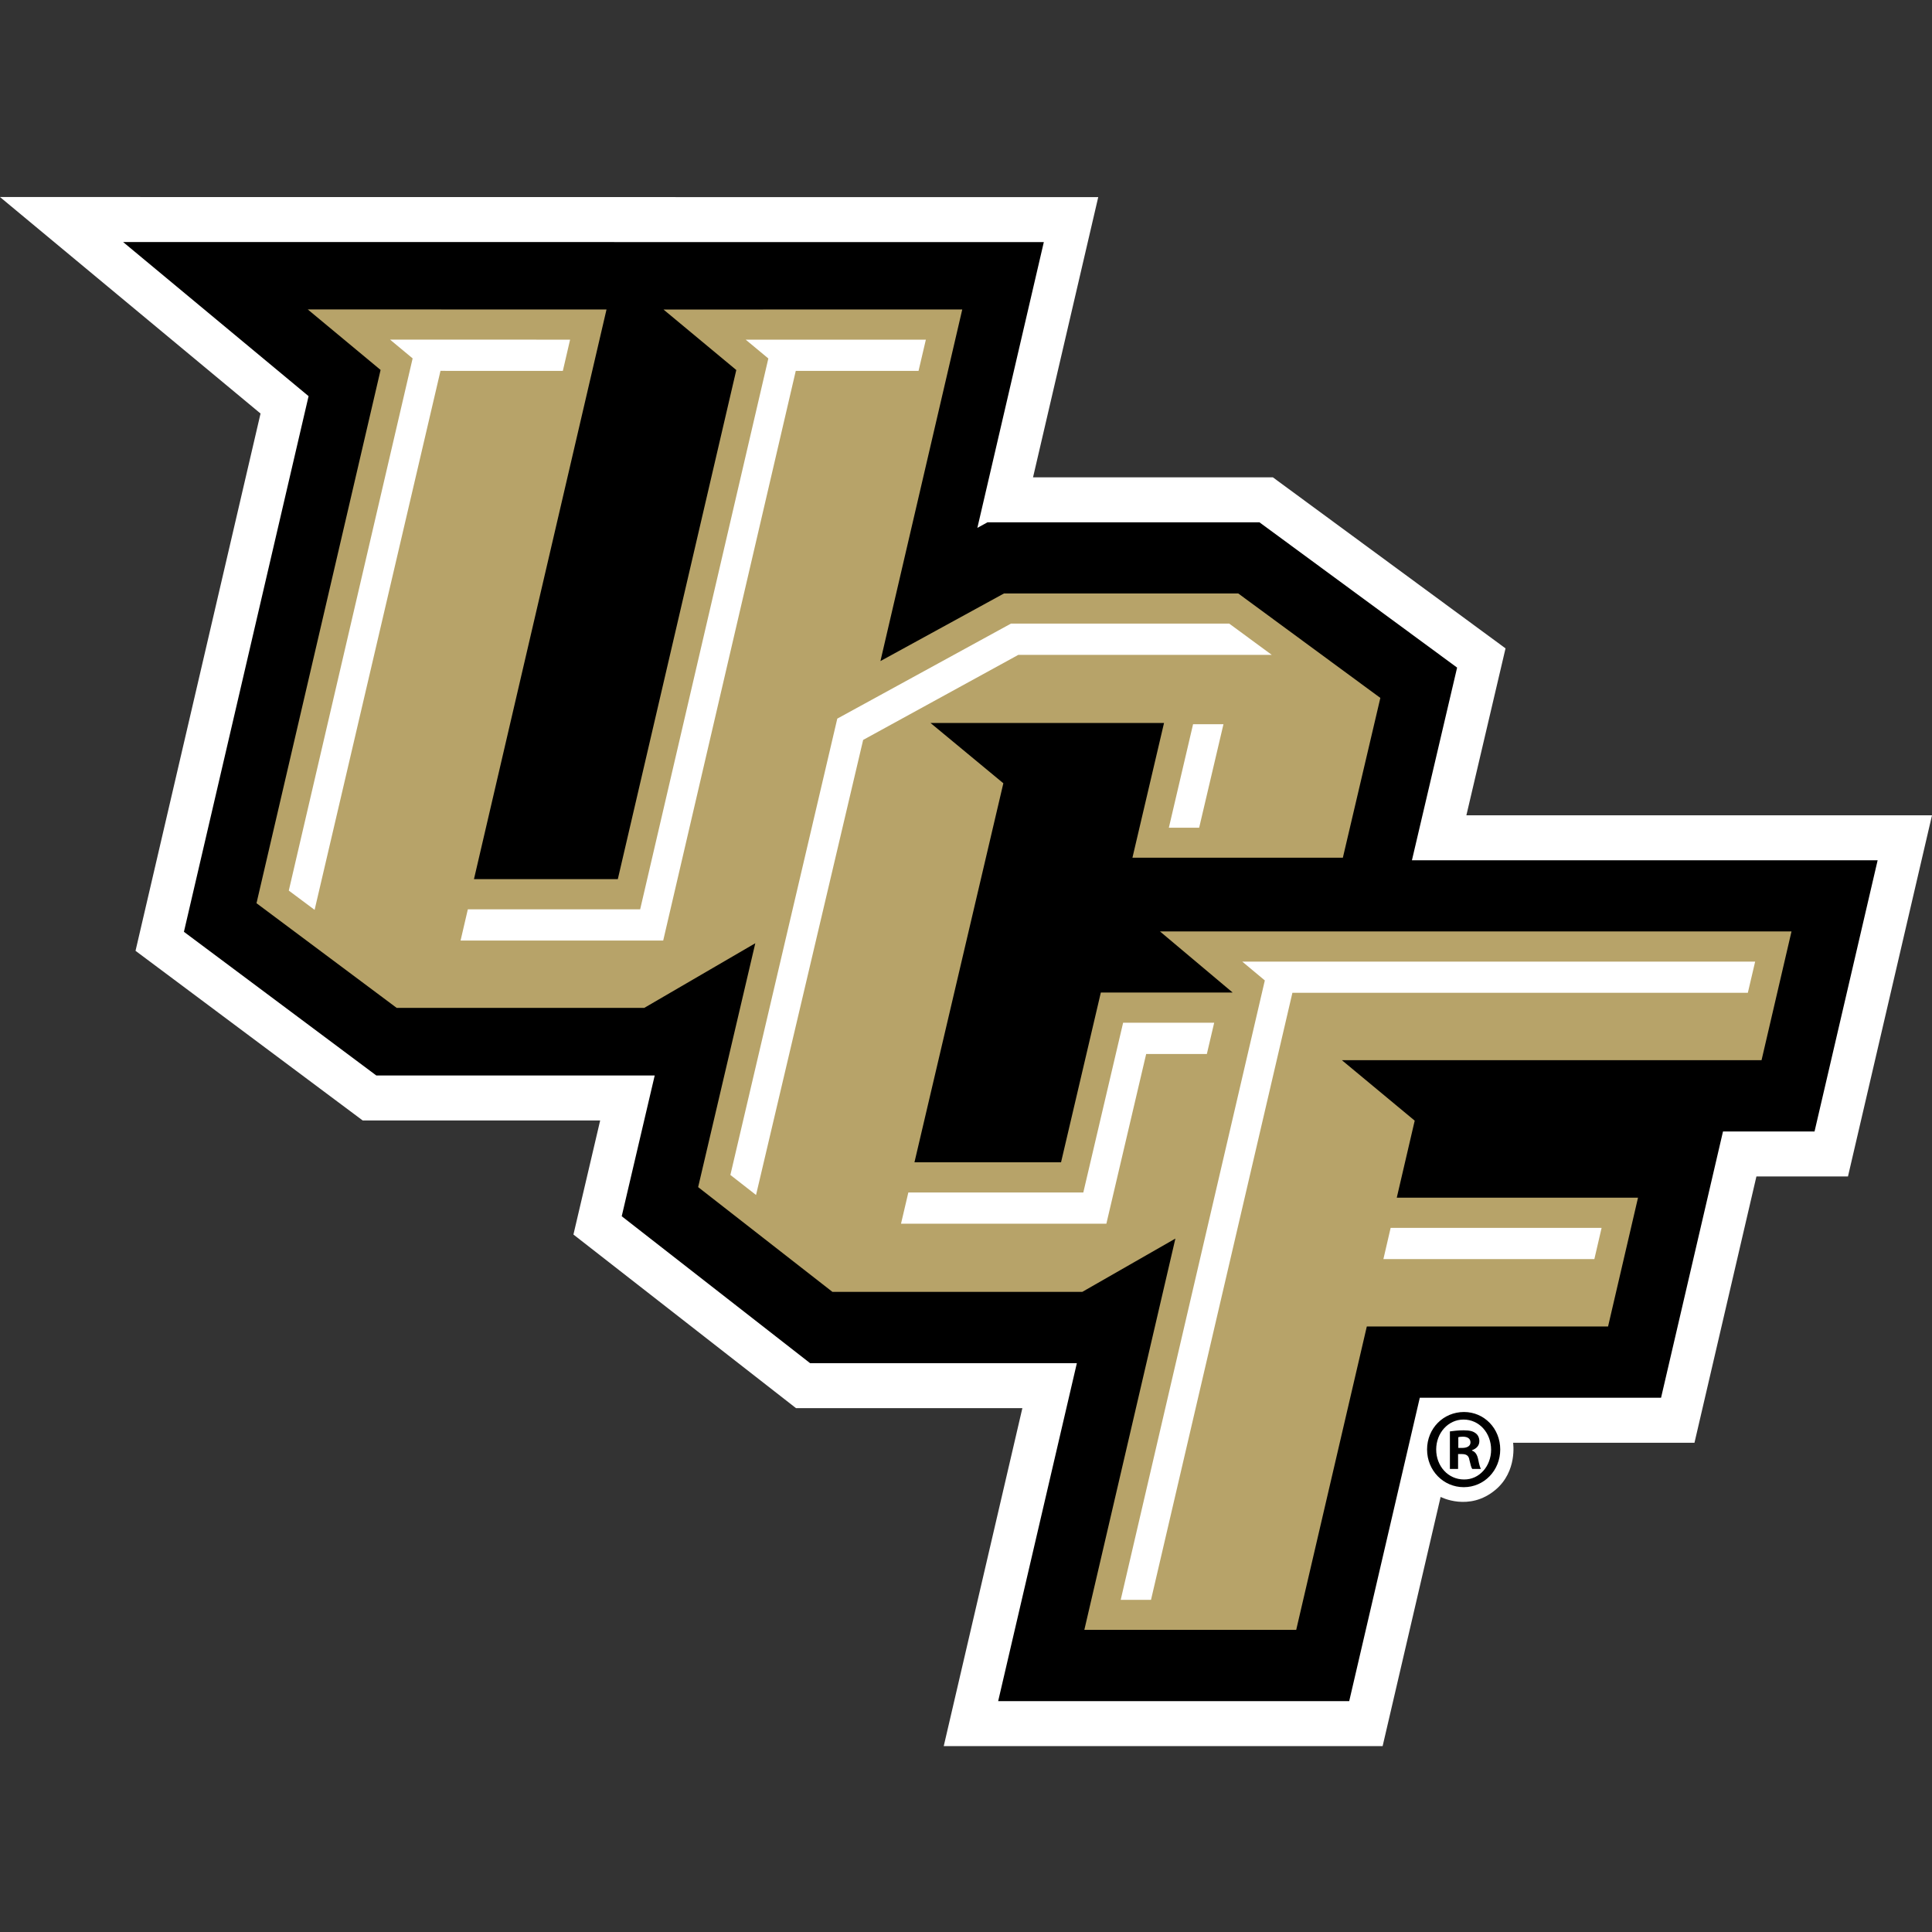 <svg width="200" height="200" viewBox="0 0 200 200" fill="none" xmlns="http://www.w3.org/2000/svg">
<rect x="0" y="0" width="200" height="200" fill="#333333" stroke="none"/>
<g clip-path="url(#clip0_107_20159)">
<path d="M151.799 84.4L155.852 67.119L131.766 49.412H106.94L113.689 20.407L-0.002 20.396L26.971 42.809L14.03 98.429L37.542 115.987H62.13L59.362 127.799L82.404 145.772H105.835L97.695 180.758H143.129L149.133 154.961C149.133 154.961 152.086 156.513 154.81 154.227C157.105 152.301 156.635 149.356 156.635 149.356H175.411L181.823 121.789H191.301L200 84.4H151.794H151.799Z" fill="white"/>
<path d="M12.744 25.055L31.944 41.01L19.04 96.461L38.953 111.332H67.776L64.361 125.905L83.862 141.115H111.476L103.33 176.099H139.67L146.976 144.696H171.952L178.364 117.131H187.84L194.372 89.058H146.162L150.839 69.109L130.379 54.07H102.225L101.177 54.644L108.056 25.062L12.748 25.055L12.744 25.055ZM151.553 146.17C149.416 146.17 147.73 147.872 147.73 150.049C147.73 152.226 149.416 153.952 151.529 153.952C153.633 153.952 155.303 152.226 155.303 150.049C155.303 147.872 153.642 146.17 151.553 146.17ZM151.504 146.952C153.142 146.952 154.359 148.347 154.359 150.073C154.359 151.775 153.142 153.178 151.553 153.154C149.908 153.154 148.674 151.775 148.674 150.049C148.674 148.347 149.908 146.952 151.504 146.952ZM151.504 148.065C150.9 148.065 150.424 148.138 150.093 148.178V152.065H150.94V150.525H151.343C151.819 150.525 152.045 150.71 152.109 151.114C152.222 151.589 152.295 151.92 152.408 152.065H153.303C153.23 151.92 153.142 151.702 153.029 151.114C152.924 150.597 152.738 150.291 152.383 150.17V150.122C152.811 149.976 153.142 149.67 153.142 149.194C153.142 148.823 152.988 148.533 152.762 148.372C152.512 148.178 152.198 148.065 151.504 148.065ZM151.44 148.726C151.972 148.726 152.222 148.96 152.222 149.315C152.222 149.718 151.843 149.888 151.367 149.888H150.964V148.775C151.053 148.751 151.214 148.726 151.44 148.726Z" fill="black"/>
<path d="M127.605 102.747H113.958L109.839 120.322H94.664L103.866 81.084L96.326 74.842H120.5L117.229 88.791H139.012L142.893 72.248L128.181 61.433H103.934L91.143 68.434L99.612 32.038L68.684 32.041L76.221 38.304L63.957 91.007H49.065L62.786 32.038L31.859 32.032L39.398 38.296L26.553 93.5L41.064 104.336H66.694L78.188 97.644L72.272 122.89L86.173 133.734H112.04L121.676 128.217L112.251 168.719H134.184L141.492 137.317H166.466L169.567 123.984H144.593L146.45 116.01L138.91 109.75H182.355L185.456 96.421H120.08L127.603 102.747L127.605 102.747Z" fill="#B7A369"/>
<path d="M40.376 35.156L42.716 37.101L29.896 92.194L32.568 94.189L45.599 38.392L58.265 38.395L59.016 35.161L40.376 35.156ZM95.845 35.161L77.197 35.164C77.367 35.305 79.538 37.109 79.538 37.109L66.27 94.131H48.431L47.678 97.366H68.654L82.377 38.397L95.087 38.396L95.845 35.161ZM104.652 64.556L86.676 74.392L75.609 121.631L78.265 123.704L89.353 76.596L105.418 67.791H131.652L127.249 64.556H104.652ZM123.507 74.972L120.999 85.686H124.136L126.652 74.972H123.507ZM128.596 99.544L130.934 101.494L116.015 165.616H119.152L133.789 102.776H180.935L181.693 99.544H128.596ZM116.265 105.873L112.144 123.446H94.031L93.272 126.679H114.531L118.652 109.107H124.934L125.692 105.873H116.265ZM143.959 127.107L143.209 130.341H165.048C165.274 129.365 165.516 128.309 165.798 127.107H143.959Z" fill="white"/>
</g>
<defs>
<clipPath id="clip0_107_20159">
<rect width="200" height="200" fill="white"/>
</clipPath>
</defs>
</svg>
